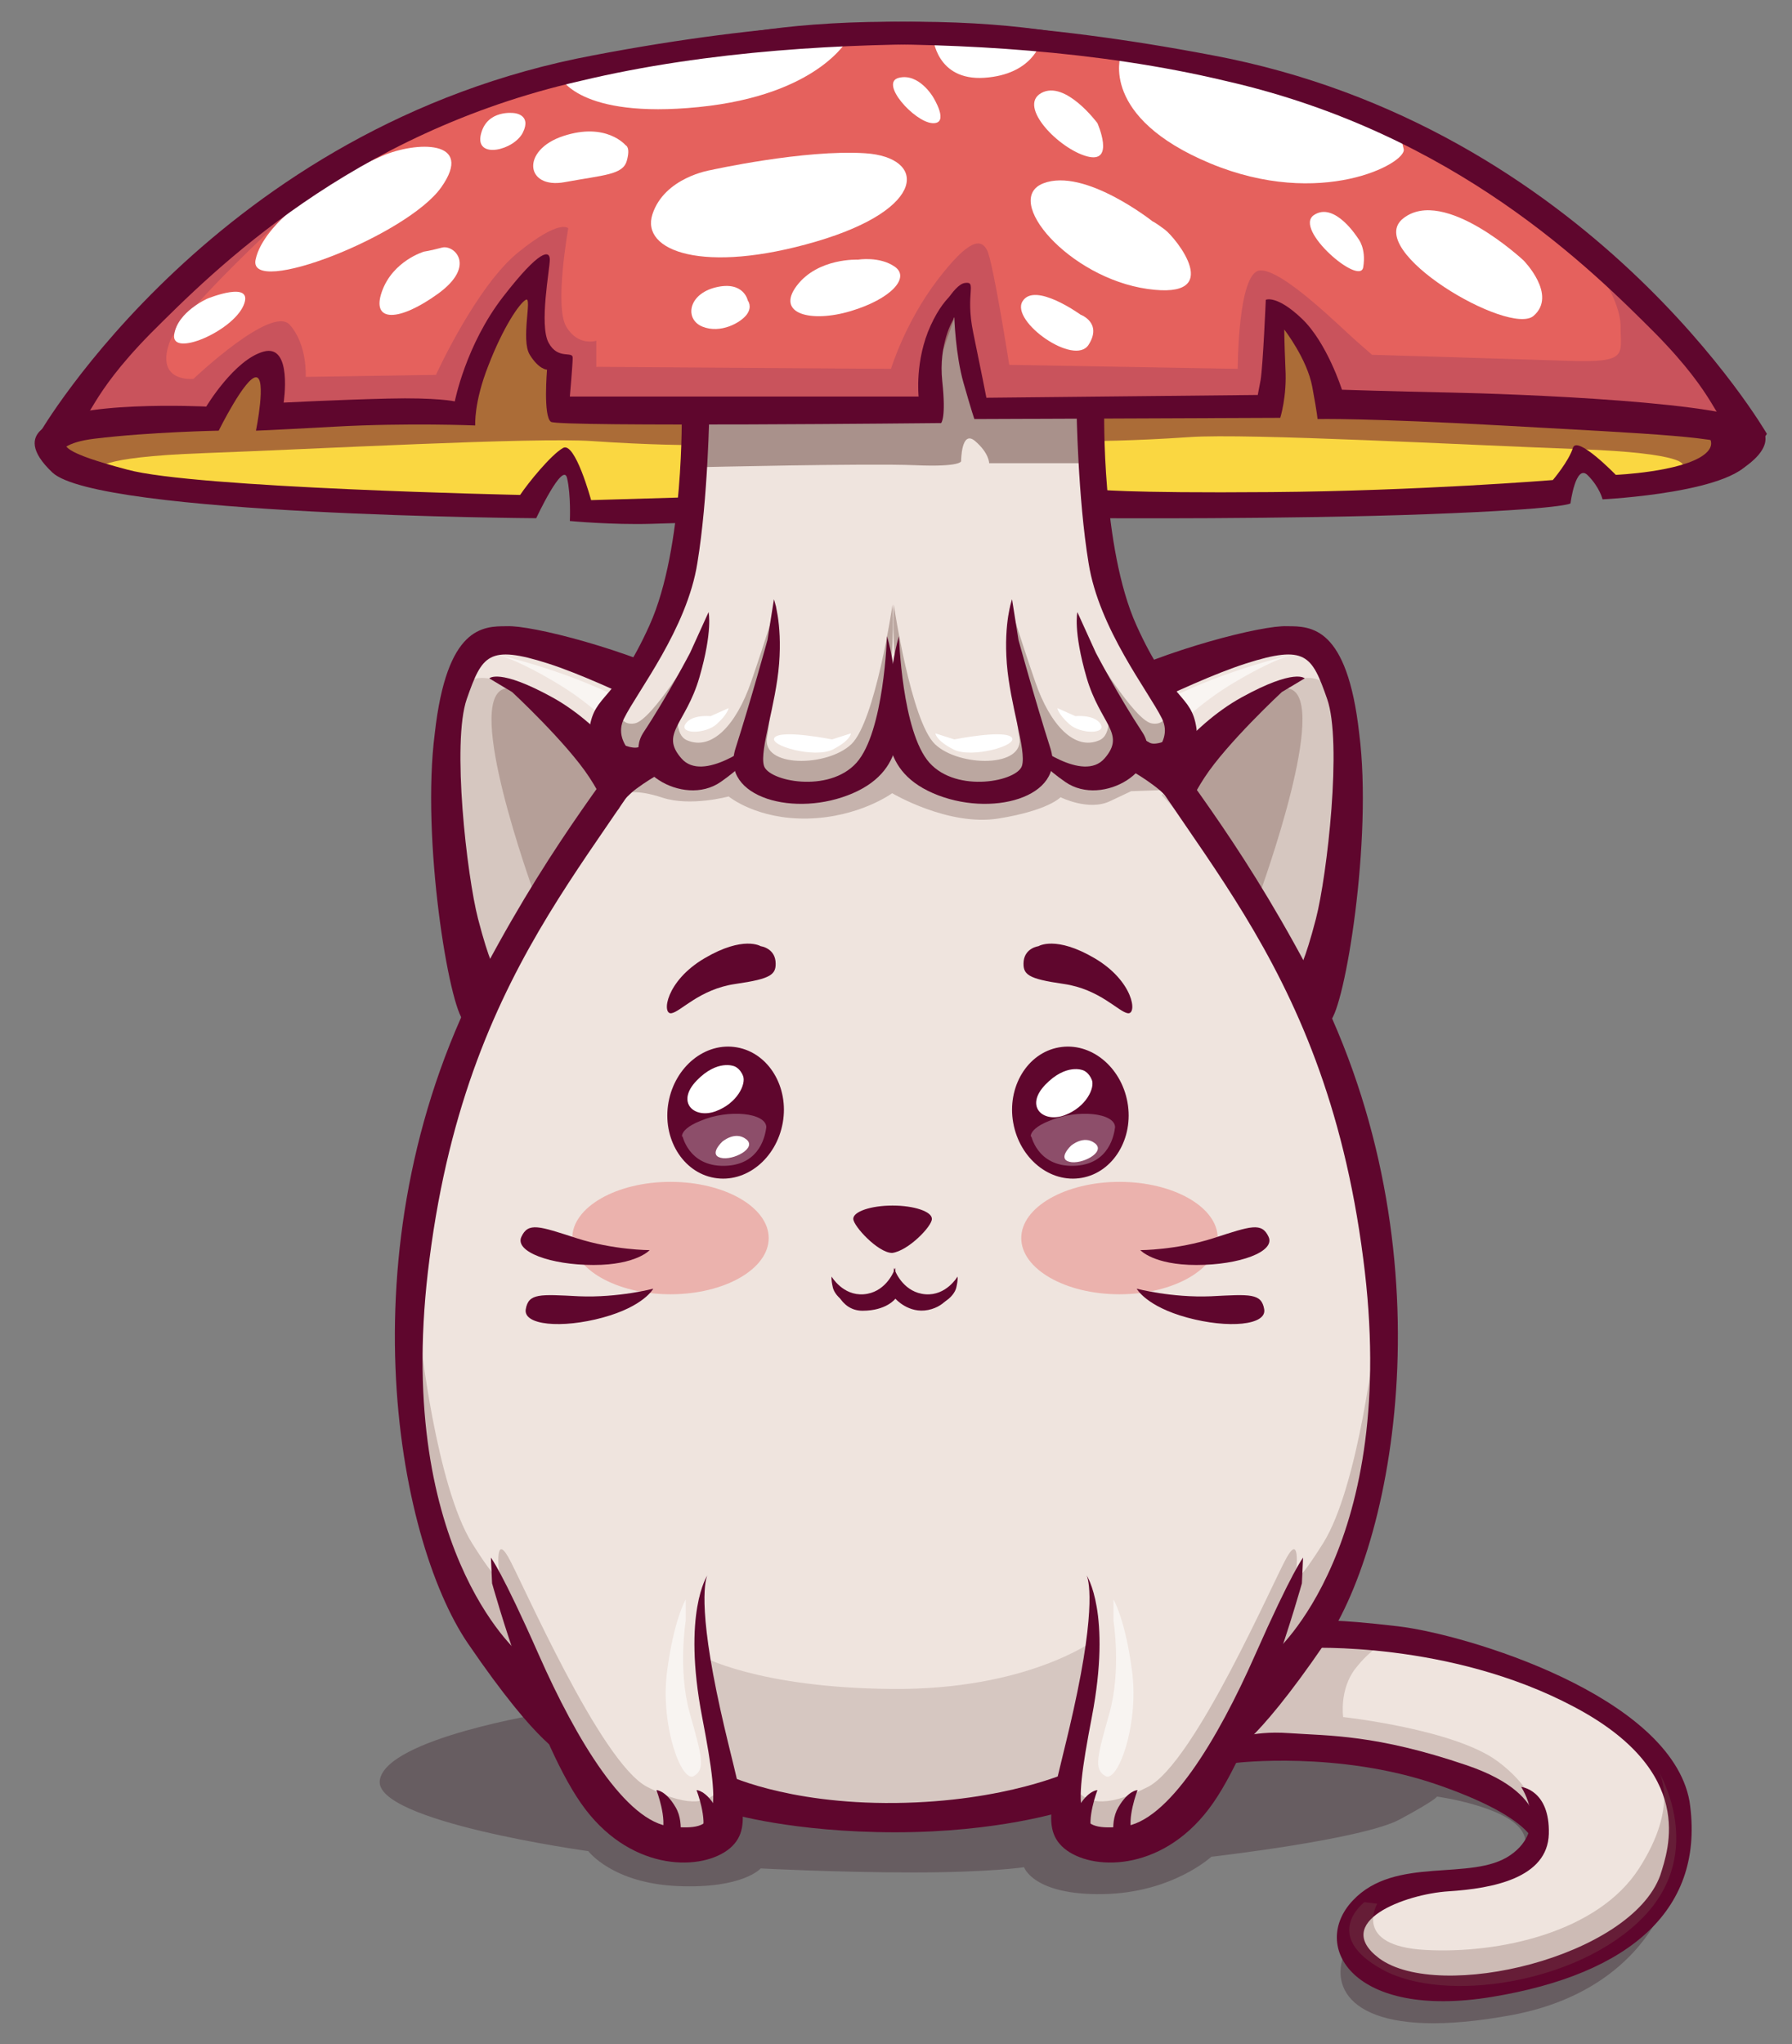 <svg width="50" height="57" viewBox="0 0 50 57" fill="none" xmlns="http://www.w3.org/2000/svg">
<rect x="0" y="0" width="50" height="57" fill="#808080" stroke="none"/>
<path d="M15.218 47.771C15.218 47.771 10.777 48.476 10.598 49.641C10.408 50.794 16.415 51.622 16.415 51.622C16.415 51.622 17.086 52.518 18.909 52.596C20.732 52.675 21.224 52.104 21.224 52.104C21.224 52.104 23.316 52.216 25.475 52.216C27.634 52.216 28.573 52.07 28.573 52.07C28.573 52.07 28.831 52.854 30.777 52.82C32.712 52.787 33.797 51.779 33.797 51.779C33.797 51.779 38.014 51.298 39.054 50.738C40.094 50.178 40.094 50.1 40.094 50.1C40.094 50.1 41.962 50.357 42.443 51.029C42.924 51.701 41.884 52.484 41.884 52.484C41.884 52.484 37.611 53.951 37.443 54.679C37.164 55.798 38.282 56.918 42.197 56.19C46.056 55.463 47.007 52.44 46.671 51.32C46.447 50.592 43.148 46.987 39.233 46.539C35.318 46.091 18.618 47.133 18.618 47.133L15.218 47.771Z" fill="#260212" fill-opacity="0.27"/>
<path d="M20.33 49.977C20.33 49.977 20.33 52.104 18.283 51.32C16.236 50.536 15.341 47.513 15.341 47.513C15.341 47.513 12.097 45.688 11.616 39.788C11.135 33.888 12.366 30.753 12.366 30.753L13.283 28.256C13.283 28.256 12.243 23.52 12.466 20.531C12.69 17.541 13.697 17.698 15.677 18.146C17.656 18.594 20.408 20.385 20.408 20.385C20.408 20.385 23.126 20.239 24.099 19.601C25.072 18.963 25.408 18.56 25.408 18.56V19.747C25.408 19.747 26.157 19.489 26.605 19.299C27.052 19.109 27.052 19.109 27.052 19.109L26.974 19.859C26.974 19.859 28.059 19.825 28.618 20.083C29.177 20.34 29.513 20.34 29.513 20.34C29.513 20.34 35.027 16.948 36.481 17.955C37.935 18.963 37.633 24.259 37.343 25.938C37.041 27.618 36.75 28.211 36.75 28.211C36.75 28.211 39.02 33.026 38.539 38.366C38.059 43.707 36.638 45.532 36.638 45.532C36.638 45.532 43.092 45.453 45.922 48.555C48.752 51.656 45.586 54.679 42.343 55.048C39.099 55.418 38.17 55.239 37.835 53.895C37.499 52.552 39.815 52.473 40.933 52.328C42.052 52.182 42.801 51.734 42.913 51.13C43.025 50.536 41.906 50.044 41.906 50.044C41.906 50.044 39.345 48.969 37.108 48.779C34.871 48.588 34.233 48.7 34.233 48.7C34.233 48.7 33.193 50.861 31.18 51.387C29.166 51.913 29.647 50.01 29.647 50.01C29.647 50.01 26.325 51.018 23.685 50.648C21.046 50.279 20.33 49.977 20.33 49.977Z" fill="#EFE4DE"/>
<path d="M18.708 36.093C17.198 36.093 15.967 35.388 15.967 34.526C15.967 33.664 17.198 32.958 18.708 32.958C20.218 32.958 21.448 33.664 21.448 34.526C21.448 35.388 20.218 36.093 18.708 36.093Z" fill="#E5615D" fill-opacity="0.38"/>
<path d="M31.235 36.093C29.725 36.093 28.495 35.388 28.495 34.526C28.495 33.664 29.725 32.958 31.235 32.958C32.745 32.958 33.976 33.664 33.976 34.526C33.976 35.388 32.745 36.093 31.235 36.093Z" fill="#E5615D" fill-opacity="0.38"/>
<path d="M42.958 50.906C42.958 50.906 42.991 50.01 41.783 49.114C40.575 48.219 37.477 47.883 37.477 47.883C37.477 47.883 37.365 47.121 37.812 46.539C38.26 45.957 38.651 45.812 38.651 45.812L36.884 45.666C36.884 45.666 35.396 47.323 35.094 47.659C34.792 47.995 34.535 48.644 34.535 48.644C34.535 48.644 39.233 48.7 41 49.652C42.767 50.603 42.958 50.906 42.958 50.906Z" fill="#7A5952" fill-opacity="0.24"/>
<path d="M11.717 37.246C11.717 37.246 12.164 41.423 13.171 43.035C14.178 44.636 13.92 43.785 13.92 43.785C13.92 43.785 13.809 42.777 14.178 43.416C14.547 44.054 16.75 49.159 18.059 49.831C19.368 50.503 19.77 50.167 19.96 50.021C20.151 49.876 20.151 49.876 20.151 49.876C20.151 49.876 20.341 51.443 18.954 51.365C17.578 51.286 16.012 48.935 15.453 48.006C14.893 47.077 14.893 47.077 14.893 47.077C14.893 47.077 13.328 46.069 12.097 42.341C10.867 38.612 11.504 36.261 11.504 36.261L11.717 37.246Z" fill="#7A5952" fill-opacity="0.29"/>
<path d="M38.372 37.246C38.372 37.246 37.924 41.423 36.918 43.035C35.911 44.636 36.168 43.785 36.168 43.785C36.168 43.785 36.28 42.777 35.911 43.416C35.542 44.054 33.338 49.159 32.029 49.831C30.721 50.503 30.318 50.167 30.128 50.021C29.938 49.876 29.949 49.864 29.949 49.864C29.949 49.864 29.759 51.432 31.146 51.354C32.522 51.275 34.088 48.924 34.647 47.995C35.206 47.066 35.206 47.066 35.206 47.066C35.206 47.066 36.772 46.058 38.002 42.33C39.233 38.601 38.595 36.25 38.595 36.25L38.372 37.246Z" fill="#7A5952" fill-opacity="0.29"/>
<path d="M19.547 46.17C19.547 46.17 21.113 47.066 24.882 47.099C28.651 47.133 30.508 45.755 30.508 45.755C30.508 45.755 29.837 49.898 29.423 50.089C29.009 50.279 26.37 50.682 23.685 50.503C21.001 50.312 20.296 49.943 20.296 49.943L19.625 46.953L19.547 46.17Z" fill="#7A5952" fill-opacity="0.21"/>
<path d="M17.533 22.176C17.533 22.176 14.961 19.377 13.954 19.008C12.947 18.638 12.802 19.377 12.802 19.377C12.802 19.377 12.164 21.762 12.645 24.337C13.126 26.912 13.618 27.439 13.618 27.439C13.618 27.439 14.849 25.199 15.934 23.934C17.019 22.669 17.533 22.176 17.533 22.176Z" fill="#D6C7C0"/>
<path d="M32.41 22.176C32.41 22.176 34.983 19.377 35.989 19.008C36.996 18.638 37.141 19.377 37.141 19.377C37.141 19.377 37.779 21.762 37.287 24.337C36.806 26.912 36.314 27.439 36.314 27.439C36.314 27.439 35.083 25.199 33.998 23.934C32.913 22.669 32.41 22.176 32.41 22.176Z" fill="#D6C7C0"/>
<path d="M17.835 21.012C17.835 21.012 16.862 19.859 15.632 19.109C14.401 18.358 13.842 18.247 13.842 18.247C13.842 18.247 15.71 18.661 17.309 19.478C18.909 20.296 19.099 20.34 19.099 20.34L17.835 21.012Z" fill="white" fill-opacity="0.61"/>
<path d="M32.108 21.012C32.108 21.012 33.081 19.859 34.311 19.109C35.542 18.358 36.101 18.247 36.101 18.247C36.101 18.247 34.233 18.661 32.633 19.478C31.034 20.296 30.844 20.34 30.844 20.34L32.108 21.012Z" fill="white" fill-opacity="0.61"/>
<path d="M19.133 45.196C19.133 45.196 18.909 46.573 19.245 47.771C19.58 48.969 19.692 49.338 19.357 49.529C19.021 49.719 18.428 48.151 18.607 46.651C18.797 45.162 19.133 44.602 19.133 44.602V45.196Z" fill="white" fill-opacity="0.58"/>
<path d="M31.068 45.196C31.068 45.196 31.291 46.573 30.956 47.771C30.62 48.969 30.508 49.338 30.844 49.529C31.179 49.719 31.772 48.151 31.593 46.651C31.403 45.162 31.068 44.602 31.068 44.602V45.196Z" fill="white" fill-opacity="0.58"/>
<path d="M17.421 22.176C17.421 22.176 14.591 18.403 13.876 19.344C13.171 20.273 14.994 25.166 14.994 25.166L16.526 23.262L17.276 22.557L17.421 22.176Z" fill="#7A5952" fill-opacity="0.36"/>
<path d="M32.633 22.176C32.633 22.176 35.464 18.403 36.179 19.344C36.884 20.273 35.061 25.166 35.061 25.166L33.528 23.262L32.779 22.557L32.633 22.176Z" fill="#7A5952" fill-opacity="0.36"/>
<path d="M13.73 44.154C13.73 44.154 14.994 48.711 16.336 50.458C17.679 52.216 19.614 52.171 20.363 51.544C21.113 50.906 20.553 49.898 19.994 47.178C19.435 44.457 19.737 43.931 19.737 43.931C19.737 43.931 19.032 44.972 19.591 47.883C20.151 50.794 20.005 51.051 18.73 50.939C17.466 50.827 16.079 48.51 15.039 46.159C13.999 43.807 13.697 43.438 13.697 43.438L13.73 44.154Z" fill="#5F062D"/>
<path d="M18.316 49.92C18.316 49.92 18.629 50.738 18.462 51.13C18.294 51.522 18.294 51.522 18.294 51.522L18.909 51.555C18.909 51.555 19.133 50.883 18.853 50.402C18.573 49.92 18.316 49.92 18.316 49.92Z" fill="#5F062D"/>
<path d="M19.435 49.92C19.435 49.92 19.748 50.738 19.58 51.13C19.412 51.522 19.412 51.522 19.412 51.522L20.028 51.555C20.028 51.555 20.251 50.883 19.972 50.402C19.692 49.92 19.435 49.92 19.435 49.92Z" fill="#5F062D"/>
<path d="M12.947 28.48C12.533 28.11 11.75 23.408 12.131 20.452C12.466 17.463 13.473 17.463 14.144 17.463C14.815 17.429 17.5 18.101 19.401 19.064C21.303 20.072 21.09 20.295 21.09 20.295L20.05 20.665C20.05 20.665 16.974 19.041 15.296 18.504C13.618 17.967 13.451 18.28 13.025 19.489C12.601 20.698 13.025 24.416 13.339 25.625C13.652 26.834 13.82 27.058 13.82 27.058L13.395 28.122L12.947 28.48Z" fill="#5F062D"/>
<path d="M14.29 19.299C14.29 19.299 15.822 20.721 16.448 21.684C17.086 22.658 16.862 22.837 16.862 22.837L17.902 21.829C17.902 21.829 16.896 20.262 15.408 19.445C13.92 18.627 13.652 18.918 13.652 18.918L14.29 19.299Z" fill="#5F062D"/>
<path d="M36.325 44.154C36.325 44.154 35.061 48.711 33.718 50.458C32.376 52.216 30.441 52.171 29.692 51.544C28.942 50.906 29.502 49.898 30.061 47.178C30.62 44.457 30.318 43.931 30.318 43.931C30.318 43.931 31.023 44.972 30.464 47.883C29.904 50.794 30.05 51.051 31.325 50.939C32.589 50.827 33.976 48.51 35.016 46.159C36.056 43.807 36.358 43.438 36.358 43.438L36.325 44.154Z" fill="#5F062D"/>
<path d="M31.739 49.92C31.739 49.92 31.425 50.738 31.593 51.13C31.761 51.522 31.761 51.522 31.761 51.522L31.146 51.555C31.146 51.555 30.922 50.883 31.202 50.402C31.482 49.92 31.739 49.92 31.739 49.92Z" fill="#5F062D"/>
<path d="M30.62 49.92C30.62 49.92 30.307 50.738 30.475 51.13C30.642 51.522 30.642 51.522 30.642 51.522L30.027 51.555C30.027 51.555 29.804 50.883 30.083 50.402C30.363 49.92 30.62 49.92 30.62 49.92Z" fill="#5F062D"/>
<path d="M37.108 28.48C37.522 28.11 38.305 23.408 37.924 20.452C37.589 17.463 36.582 17.463 35.911 17.463C35.24 17.429 32.555 18.101 30.654 19.064C28.752 20.072 28.965 20.295 28.965 20.295L30.005 20.665C30.005 20.665 33.081 19.041 34.759 18.504C36.437 17.967 36.604 18.28 37.029 19.489C37.455 20.698 37.029 24.416 36.716 25.625C36.403 26.834 36.235 27.058 36.235 27.058L36.66 28.122L37.108 28.48Z" fill="#5F062D"/>
<path d="M35.765 19.299C35.765 19.299 34.233 20.721 33.607 21.684C32.969 22.658 33.193 22.837 33.193 22.837L32.153 21.829C32.153 21.829 33.159 20.262 34.647 19.445C36.135 18.627 36.403 18.918 36.403 18.918L35.765 19.299Z" fill="#5F062D"/>
<path d="M20.363 50.57C20.363 50.57 22.119 51.096 24.983 51.096C27.857 51.096 29.681 50.503 29.681 50.503L29.904 49.383C29.904 49.383 28.081 50.245 24.983 50.279C21.884 50.312 20.207 49.462 20.207 49.462L20.363 50.57Z" fill="#5F062D"/>
<path d="M34.502 49.159C34.502 49.159 37.331 48.823 40.061 49.753C42.779 50.682 42.824 51.432 42.824 51.432C42.824 51.432 43.461 50.089 40.922 49.226C38.383 48.364 37.085 48.409 35.967 48.331C34.848 48.252 34.323 48.555 34.323 48.555L33.842 49.417L34.502 49.159Z" fill="#5F062D"/>
<path d="M42.443 49.831C42.443 49.831 43.226 50.984 42.141 51.734C41.056 52.484 38.931 51.734 37.745 52.999C36.548 54.265 37.745 56.325 41.627 55.687C45.508 55.048 47.588 53.223 47.141 50.234C46.615 47.289 40.911 45.576 39.009 45.352C37.108 45.129 36.884 45.207 36.884 45.207L36.47 45.957C36.47 45.957 40.441 45.755 43.908 47.592C47.353 49.406 46.548 51.578 46.325 52.294C45.497 54.578 40.161 55.843 38.483 54.612C37.141 53.604 39.188 52.82 40.419 52.742C41.649 52.664 43.181 52.373 43.215 51.141C43.248 49.909 42.443 49.831 42.443 49.831Z" fill="#5F062D"/>
<path d="M30.184 32.846C29.3 33.003 28.45 32.309 28.271 31.312C28.092 30.316 28.663 29.364 29.546 29.208C30.43 29.051 31.28 29.745 31.459 30.741C31.638 31.738 31.068 32.69 30.184 32.846Z" fill="#5F062D"/>
<path d="M19.927 32.846C20.811 33.003 21.661 32.309 21.84 31.312C22.019 30.316 21.448 29.364 20.564 29.208C19.681 29.051 18.831 29.745 18.652 30.741C18.473 31.738 19.043 32.69 19.927 32.846Z" fill="#5F062D"/>
<path d="M24.893 34.94C24.502 34.94 23.808 34.19 23.808 33.988C23.808 33.787 24.3 33.619 24.904 33.619C25.508 33.619 26.001 33.787 26.001 33.988C26.012 34.19 25.341 34.884 24.893 34.94Z" fill="#5F062D"/>
<path d="M24.938 35.533C24.938 35.533 24.871 36.127 25.531 36.362C26.191 36.586 26.627 36.16 26.683 35.903C26.739 35.657 26.716 35.601 26.716 35.601C26.716 35.601 26.403 36.138 25.822 36.093C25.24 36.048 25.005 35.511 24.971 35.433C24.938 35.354 24.938 35.354 24.938 35.354V35.533Z" fill="#5F062D"/>
<path d="M24.983 35.533C24.983 35.533 25.05 36.127 24.39 36.362C23.73 36.586 23.294 36.16 23.238 35.903C23.182 35.657 23.204 35.601 23.204 35.601C23.204 35.601 23.517 36.138 24.099 36.093C24.681 36.048 24.916 35.511 24.949 35.433C24.983 35.354 24.983 35.354 24.983 35.354V35.533Z" fill="#5F062D"/>
<path d="M18.126 34.862C18.126 34.862 17.119 34.862 16.079 34.526C15.039 34.19 14.737 34.078 14.547 34.492C14.357 34.906 15.363 35.276 16.56 35.276C17.757 35.276 18.126 34.862 18.126 34.862Z" fill="#5F062D"/>
<path d="M18.227 35.937C18.227 35.937 17.254 36.194 16.157 36.149C15.061 36.093 14.748 36.06 14.67 36.508C14.591 36.955 15.665 37.056 16.817 36.743C17.97 36.429 18.227 35.937 18.227 35.937Z" fill="#5F062D"/>
<path d="M31.817 34.862C31.817 34.862 32.824 34.862 33.864 34.526C34.904 34.19 35.206 34.078 35.396 34.492C35.587 34.906 34.58 35.276 33.383 35.276C32.186 35.276 31.817 34.862 31.817 34.862Z" fill="#5F062D"/>
<path d="M31.716 35.937C31.716 35.937 32.69 36.194 33.786 36.149C34.882 36.093 35.195 36.06 35.273 36.508C35.352 36.955 34.278 37.056 33.126 36.743C31.974 36.429 31.716 35.937 31.716 35.937Z" fill="#5F062D"/>
<path d="M21.224 26.386C21.224 26.386 20.744 26.084 19.659 26.722C18.573 27.36 18.462 28.29 18.73 28.256C18.987 28.222 19.513 27.584 20.52 27.439C21.526 27.293 21.672 27.181 21.638 26.8C21.593 26.431 21.224 26.386 21.224 26.386Z" fill="#5F062D"/>
<path d="M28.976 26.386C28.976 26.386 29.457 26.084 30.542 26.722C31.627 27.36 31.739 28.29 31.47 28.256C31.213 28.222 30.687 27.584 29.681 27.439C28.674 27.293 28.529 27.181 28.562 26.8C28.607 26.431 28.976 26.386 28.976 26.386Z" fill="#5F062D"/>
<path d="M20.486 29.734C20.486 29.734 20.016 29.532 19.435 30.137C18.853 30.741 19.368 31.212 19.972 30.988C20.576 30.764 20.822 30.227 20.732 30.003C20.643 29.779 20.486 29.734 20.486 29.734Z" fill="white"/>
<path d="M20.151 31.839C20.151 31.839 20.509 31.525 20.822 31.771C21.135 32.018 20.442 32.376 20.106 32.286C19.77 32.197 20.151 31.839 20.151 31.839Z" fill="white"/>
<path d="M19.032 31.637C19.032 31.637 19.189 32.533 20.218 32.511C21.247 32.488 21.359 31.592 21.381 31.436C21.381 31.033 20.33 30.921 19.547 31.256C18.808 31.548 19.099 31.839 19.032 31.637Z" fill="white" fill-opacity="0.29"/>
<path d="M30.218 29.846C30.218 29.846 29.748 29.644 29.166 30.249C28.584 30.853 29.099 31.324 29.703 31.1C30.307 30.876 30.553 30.338 30.464 30.114C30.374 29.891 30.218 29.846 30.218 29.846Z" fill="white"/>
<path d="M29.882 31.951C29.882 31.951 30.24 31.637 30.553 31.884C30.866 32.13 30.173 32.488 29.837 32.398C29.502 32.309 29.882 31.951 29.882 31.951Z" fill="white"/>
<path d="M23.26 35.791C23.26 35.791 23.406 36.552 24.066 36.552C24.737 36.552 24.983 36.216 24.983 36.216C24.983 36.216 25.352 36.642 25.9 36.53C26.437 36.418 26.571 35.992 26.571 35.992C26.571 35.992 25.866 36.362 25.397 36.071C24.927 35.769 24.983 35.601 24.983 35.601C24.983 35.601 24.703 36.127 24.066 36.138C23.428 36.172 23.26 35.791 23.26 35.791Z" fill="#5F062D"/>
<path d="M28.763 31.637C28.763 31.637 28.92 32.533 29.949 32.511C30.978 32.488 31.09 31.592 31.112 31.436C31.112 31.033 30.061 30.921 29.278 31.256C28.54 31.548 28.831 31.839 28.763 31.637Z" fill="white" fill-opacity="0.29"/>
<path d="M38.428 53.089C38.428 53.089 37.723 54.265 39.77 54.377C41.817 54.489 44.58 53.895 45.732 52.104C46.884 50.312 46.269 49.383 46.269 49.383C46.269 49.383 47.644 51.622 45.843 53.47C44.043 55.317 40.307 55.877 38.573 54.925C36.839 53.974 38.07 53.044 38.07 53.044L38.428 53.089Z" fill="#7A5952" fill-opacity="0.29"/>
<path d="M19.379 13.477C19.938 19.859 17.567 19.445 13.54 26.991C9.513 34.526 11.046 42.889 13.059 45.834C15.072 48.779 15.744 48.935 15.744 48.935L14.48 46.103C14.48 46.103 10.934 43.102 11.985 35.097C13.093 26.465 17.265 23.509 19.39 19.03C20.117 17.519 20.262 15.795 20.173 13.488L19.379 13.477Z" fill="#5F062D"/>
<path d="M30.642 13.477C30.083 19.859 32.455 19.445 36.481 26.991C40.508 34.526 38.976 42.889 36.962 45.834C34.949 48.779 34.278 48.935 34.278 48.935L35.542 46.103C35.542 46.103 39.087 43.102 38.036 35.097C36.929 26.465 32.757 23.509 30.631 19.03C29.904 17.519 29.759 15.795 29.848 13.488L30.642 13.477Z" fill="#5F062D"/>
<path d="M14.625 14.07C14.625 14.07 6.538 13.768 3.921 13.511C1.314 13.253 1.426 12.391 1.717 12.089C2.019 11.786 5.889 11.607 5.889 11.607C5.889 11.607 7.377 9.514 7.489 10.152C7.601 10.79 7.489 11.529 7.489 11.529L12.891 11.495C12.891 11.495 13.82 8.73 14.424 8.103C15.017 7.465 14.983 8.069 14.983 8.069C14.983 8.069 14.726 9.525 15.24 9.894C15.766 10.264 15.609 10.454 15.609 10.454V11.383L19.334 11.417L19.211 14.037L16.225 14.182C16.225 14.182 16.001 12.469 15.52 12.951C15.039 13.432 14.849 13.701 14.849 13.701L14.625 14.07Z" fill="#FAD741"/>
<path d="M30.508 11.35L30.654 14.115C30.654 14.115 37.175 14.227 40.273 14.037C43.372 13.847 43.55 13.735 43.55 13.735C43.55 13.735 43.92 12.649 44.3 12.951C44.669 13.253 44.938 13.589 44.938 13.589C44.938 13.589 49.076 12.951 48.438 12.245C47.801 11.54 38.562 11.316 38.562 11.316L37.22 11.204C37.22 11.204 35.844 8.439 35.62 8.741C35.396 9.043 35.318 11.316 35.318 11.316L30.508 11.35Z" fill="#FAD741"/>
<path d="M19.513 11.462C19.513 11.462 19.591 15.907 18.249 17.81C16.907 19.713 16.717 20.015 16.907 20.575C17.097 21.135 17.947 21.213 17.947 21.213C17.947 21.213 18.954 21.74 19.513 21.661C20.072 21.583 20.744 21.135 20.744 21.135C20.744 21.135 21.079 22.064 22.723 21.953C24.367 21.84 24.737 20.609 24.737 20.609L24.96 20.083C24.96 20.083 25.486 22.064 27.086 22.02C28.685 21.986 28.842 21.493 28.842 21.493L28.987 21.236C28.987 21.236 30.363 22.02 30.922 21.538C31.482 21.057 31.482 21.057 31.482 21.057C31.482 21.057 32.6 21.471 32.902 20.755C33.204 20.049 32.824 19.635 32.824 19.635C32.824 19.635 31.146 17.093 30.62 15.526C30.095 13.958 30.139 11.271 30.139 11.271L27.421 11.159C27.421 11.159 26.974 10.297 26.94 9.402C26.907 8.506 26.862 8.428 26.862 8.428C26.862 8.428 25.855 9.021 25.855 10.14C25.855 11.26 25.855 11.26 25.855 11.26L19.927 11.338L19.513 11.462Z" fill="#EFE4DE"/>
<path d="M2.769 13.085C2.769 13.085 2.601 12.749 5.677 12.637C8.753 12.525 14.905 12.189 16.527 12.301C18.148 12.413 19.323 12.413 19.323 12.413C19.323 12.413 20.609 5.472 18.372 5.416C16.135 5.36 4.502 9.39 2.936 10.566C1.37 11.742 1.482 12.525 1.482 12.525L1.93 12.805L2.769 13.085Z" fill="#5F062D" fill-opacity="0.51"/>
<path d="M46.951 12.973C46.951 12.973 47.119 12.637 44.043 12.525C40.967 12.413 34.815 12.078 33.193 12.189C31.571 12.301 30.396 12.301 30.396 12.301C30.396 12.301 29.11 5.36 31.347 5.304C33.584 5.248 45.217 9.278 46.783 10.454C48.349 11.63 48.237 12.413 48.237 12.413L47.79 12.693L46.951 12.973Z" fill="#5F062D" fill-opacity="0.51"/>
<path d="M7.657 11.607C7.657 11.607 7.69 9.625 6.952 10.297C6.202 10.969 5.755 11.719 5.755 11.719C5.755 11.719 4.301 11.686 3.182 11.753C2.064 11.831 1.65 11.943 1.65 11.943C1.65 11.943 4.815 5.416 14.927 2.202C25.027 -1.011 36.258 2.348 36.258 2.348C36.258 2.348 41.325 4.296 44.378 6.983C47.432 9.67 48.517 11.607 48.517 11.607L48.595 11.909C48.595 11.909 44.982 11.495 41.246 11.383C37.522 11.271 37.141 11.271 37.141 11.271C37.141 11.271 35.844 8.327 35.654 8.887C35.464 9.446 35.285 11.238 35.285 11.238L27.455 11.383C27.455 11.383 27.007 10.264 26.895 9.514C26.784 8.763 26.862 8.282 26.862 8.282C26.862 8.282 26.269 8.875 26.001 10.04C25.743 11.193 26.001 11.35 26.001 11.35L15.677 11.271L15.565 10.264C15.565 10.264 15.084 9.928 14.893 9.29C14.703 8.651 14.972 7.577 14.972 7.577C14.972 7.577 13.182 9.334 13.182 10.185C13.182 11.047 12.88 11.495 12.88 11.495L7.657 11.607Z" fill="#E5615D"/>
<path d="M9.871 4.296C9.871 4.296 5.117 8.439 4.726 9.558C4.334 10.678 5.397 10.566 5.397 10.566C5.397 10.566 7.578 8.495 8.082 9.055C8.585 9.614 8.529 10.51 8.529 10.51L12.164 10.454C12.164 10.454 13.283 7.991 14.457 7.039C15.632 6.088 15.855 6.367 15.855 6.367C15.855 6.367 15.464 8.551 15.8 9.11C16.135 9.67 16.638 9.502 16.638 9.502V10.23L24.86 10.286C24.86 10.286 25.251 8.999 26.146 7.823C27.041 6.647 27.376 6.647 27.544 6.983C27.712 7.319 28.159 10.174 28.159 10.174L34.535 10.286C34.535 10.286 34.535 7.599 35.15 7.543C35.766 7.487 37.387 9.11 37.835 9.502C38.282 9.894 38.282 9.894 38.282 9.894C38.282 9.894 42.085 10.006 43.763 10.062C45.441 10.118 45.217 9.894 45.217 9.11C45.217 8.327 44.434 7.319 44.434 7.319C44.434 7.319 46.392 8.943 47.342 10.286C48.293 11.63 48.181 11.854 48.181 11.854C48.181 11.854 41.135 11.406 39.457 11.182C37.779 10.958 37.331 11.126 37.331 11.126C37.331 11.126 35.709 8.551 35.654 9.11C35.598 9.67 35.486 11.126 35.486 11.126L27.265 11.182C27.265 11.182 26.873 9.614 26.817 9.055C26.761 8.495 26.761 8.495 26.761 8.495L25.699 11.518L15.8 11.238L15.576 10.118C15.576 10.118 15.017 9.894 14.961 9.055C14.905 8.215 14.905 7.767 14.905 7.767C14.905 7.767 13.786 8.719 13.339 9.95C12.891 11.182 12.779 11.406 12.779 11.406L7.522 11.574C7.522 11.574 7.69 10.174 7.243 10.174C6.795 10.174 5.677 11.686 5.677 11.686L1.93 11.909C1.93 11.909 2.601 9.838 6.012 7.151C9.424 4.464 9.871 4.296 9.871 4.296Z" fill="#BD4D5B" fill-opacity="0.69"/>
<path d="M19.323 11.574L19.491 13.029C19.491 13.029 24.244 12.917 25.531 12.973C26.817 13.029 26.817 12.861 26.817 12.861C26.817 12.861 26.817 11.966 27.209 12.301C27.6 12.637 27.6 12.917 27.6 12.917H30.396V11.406H27.32C27.32 11.406 26.985 10.23 26.929 9.558C26.873 8.887 26.873 8.439 26.873 8.439C26.873 8.439 26.202 8.831 25.922 10.006C25.643 11.182 25.866 11.63 25.866 11.63L19.323 11.574Z" fill="#7A5952" fill-opacity="0.59"/>
<path d="M17.231 19.669C17.231 19.669 17.231 20.262 17.712 20.172C18.193 20.083 19.368 18.123 19.368 18.123C19.368 18.123 18.473 20.34 19.166 20.642C19.86 20.945 20.542 20.217 20.956 19.019C21.37 17.821 21.661 16.858 21.661 16.858C21.661 16.858 21.571 19.691 21.403 20.553C21.236 21.415 23.081 21.393 23.752 20.755C24.423 20.116 24.904 16.858 24.904 16.858C24.904 16.858 25.162 21.258 23.171 21.93C21.18 22.602 20.956 21.449 20.956 21.449L20.755 20.967C20.755 20.967 20.419 21.527 19.245 21.561C18.07 21.594 18.07 21.057 18.07 21.057C18.07 21.057 17.254 21.146 17.119 20.665C16.985 20.183 16.974 20.161 16.974 20.161L17.231 19.669Z" fill="#7A5952" fill-opacity="0.44"/>
<path d="M32.611 19.669C32.611 19.669 32.611 20.262 32.13 20.172C31.649 20.083 30.475 18.123 30.475 18.123C30.475 18.123 31.37 20.34 30.676 20.642C29.983 20.945 29.3 20.217 28.887 19.019C28.473 17.821 28.182 16.858 28.182 16.858C28.182 16.858 28.271 19.691 28.439 20.553C28.607 21.415 26.761 21.393 26.09 20.755C25.419 20.116 24.938 16.858 24.938 16.858C24.938 16.858 24.681 21.258 26.672 21.93C28.663 22.602 28.887 21.449 28.887 21.449L29.088 20.967C29.088 20.967 29.423 21.527 30.598 21.561C31.772 21.594 31.772 21.057 31.772 21.057C31.772 21.057 32.589 21.146 32.723 20.665C32.857 20.183 32.868 20.161 32.868 20.161L32.611 19.669Z" fill="#7A5952" fill-opacity="0.44"/>
<path d="M17.981 21.314L17.421 22.132C17.421 22.132 17.701 21.986 18.484 22.244C19.267 22.501 20.33 22.21 20.33 22.21C20.33 22.21 21.113 22.859 22.544 22.826C23.976 22.792 24.893 22.12 24.893 22.12C24.893 22.12 26.459 23.05 27.857 22.826C29.256 22.602 29.591 22.232 29.591 22.232C29.591 22.232 30.374 22.624 30.967 22.344C31.56 22.064 31.56 22.064 31.56 22.064L32.511 22.031L31.895 21.158C31.895 21.158 30.911 21.807 30.218 21.695C29.524 21.583 29.211 21.247 29.211 21.247C29.211 21.247 29.065 22.12 27.253 22.064C25.441 22.009 24.849 20.553 24.849 20.553C24.849 20.553 24.401 21.818 22.578 22.12C20.755 22.423 20.587 21.169 20.587 21.169C20.587 21.169 19.916 22.154 19.099 21.729C18.283 21.303 18.26 21.135 18.26 21.135L17.981 21.314Z" fill="#7A5952" fill-opacity="0.35"/>
<path d="M19.826 19.971C19.826 19.971 19.289 19.915 19.122 20.195C18.954 20.475 19.681 20.475 19.994 20.195C20.307 19.915 20.33 19.747 20.33 19.747L19.826 19.971Z" fill="white"/>
<path d="M23.215 20.62C23.215 20.62 21.817 20.34 21.616 20.564C21.415 20.788 22.734 21.158 23.238 20.9C23.741 20.642 23.741 20.452 23.741 20.452L23.215 20.62Z" fill="white"/>
<path d="M30.005 19.971C30.005 19.971 30.542 19.915 30.71 20.195C30.877 20.475 30.15 20.475 29.837 20.195C29.524 19.915 29.502 19.747 29.502 19.747L30.005 19.971Z" fill="white"/>
<path d="M26.627 20.62C26.627 20.62 28.025 20.34 28.227 20.564C28.428 20.788 27.108 21.158 26.605 20.9C26.101 20.642 26.101 20.452 26.101 20.452L26.627 20.62Z" fill="white"/>
<path d="M15.632 2.146C15.632 2.146 16.135 3.322 19.491 2.986C22.846 2.65 23.663 1.083 23.663 1.083C23.663 1.083 21.034 0.915 18.853 1.419C16.672 1.923 15.632 2.146 15.632 2.146Z" fill="white"/>
<path d="M31.269 1.553C31.269 1.553 30.676 3.266 33.763 4.554C36.85 5.841 39.244 4.554 39.166 4.162C39.088 3.77 38.942 3.624 38.942 3.624C38.942 3.624 36.448 2.393 34.524 1.889C32.6 1.385 31.515 1.385 31.515 1.385L31.269 1.553Z" fill="white"/>
<path d="M9.144 5.113C9.144 5.113 7.354 6.177 7.131 7.241C6.907 8.304 11.359 6.569 12.31 5.225C13.26 3.882 11.605 3.938 10.654 4.352C9.703 4.766 9.144 5.113 9.144 5.113Z" fill="white"/>
<path d="M19.826 4.744C19.826 4.744 18.54 4.946 18.204 5.976C17.869 7.006 19.636 7.655 22.768 6.737C25.9 5.819 25.844 4.386 24.144 4.274C22.444 4.162 19.826 4.744 19.826 4.744Z" fill="white"/>
<path d="M32.164 6.177C32.164 6.177 30.262 4.666 29.11 5.113C27.958 5.561 29.815 7.745 32.018 8.058C34.222 8.372 32.801 6.625 32.499 6.401C32.197 6.177 32.164 6.177 32.164 6.177Z" fill="white"/>
<path d="M42.51 7.263C42.51 7.263 40.296 5.192 39.155 6.088C38.014 6.983 42.119 9.39 42.79 8.808C43.461 8.226 42.51 7.263 42.51 7.263Z" fill="white"/>
<path d="M23.942 7.241C23.942 7.241 22.824 7.185 22.231 7.968C21.638 8.752 22.623 9.01 23.741 8.674C24.86 8.338 25.397 7.745 24.972 7.442C24.547 7.14 23.942 7.241 23.942 7.241Z" fill="white"/>
<path d="M11.829 7.017C11.829 7.017 10.956 7.274 10.654 8.136C10.352 8.999 11.135 8.976 12.22 8.192C13.305 7.409 12.668 6.815 12.332 6.905C11.996 6.994 11.829 7.017 11.829 7.017Z" fill="white"/>
<path d="M5.789 8.327C5.789 8.327 4.95 8.696 4.86 9.334C4.771 9.973 6.482 9.245 6.795 8.517C7.108 7.789 5.789 8.327 5.789 8.327Z" fill="white"/>
<path d="M26.034 1.049C26.034 1.049 26.124 2.258 27.466 2.169C28.808 2.079 29.032 1.184 29.032 1.184L26.929 1.049H26.034Z" fill="white"/>
<path d="M30.62 3.434C30.62 3.434 29.725 2.225 29.054 2.594C28.383 2.964 29.558 4.162 30.34 4.363C31.123 4.565 30.62 3.434 30.62 3.434Z" fill="white"/>
<path d="M17.455 4.05C17.455 4.05 16.918 3.4 15.721 3.792C14.524 4.184 14.659 5.281 15.755 5.08C16.851 4.878 17.377 4.878 17.488 4.486C17.6 4.095 17.455 4.05 17.455 4.05Z" fill="white"/>
<path d="M14.345 3.154C14.345 3.154 13.585 3.042 13.417 3.748C13.249 4.453 14.345 4.195 14.591 3.692C14.838 3.188 14.345 3.154 14.345 3.154Z" fill="white"/>
<path d="M20.866 8.383C20.866 8.383 20.755 7.823 19.972 8.013C19.189 8.204 19.099 8.909 19.602 9.11C20.106 9.312 20.665 8.999 20.833 8.775C21.001 8.551 20.866 8.383 20.866 8.383Z" fill="white"/>
<path d="M37.891 6.647C37.891 6.647 37.242 5.606 36.66 5.998C36.079 6.39 37.947 7.991 38.036 7.453C38.126 6.916 37.891 6.647 37.891 6.647Z" fill="white"/>
<path d="M30.15 8.775C30.15 8.775 28.864 7.845 28.529 8.405C28.193 8.965 29.983 10.23 30.374 9.614C30.766 8.999 30.15 8.775 30.15 8.775Z" fill="white"/>
<path d="M26.034 2.706C26.034 2.706 25.643 2.034 25.083 2.169C24.524 2.303 25.509 3.4 26.012 3.434C26.515 3.468 26.034 2.706 26.034 2.706Z" fill="white"/>
<path d="M26.593 8.92C26.593 8.92 26.18 9.592 26.291 10.633C26.403 11.674 26.258 11.798 26.258 11.798C26.258 11.798 15.598 11.909 15.374 11.764C15.151 11.618 15.263 10.309 15.263 10.309C15.263 10.309 15.039 10.309 14.782 9.894C14.524 9.48 14.86 8.248 14.67 8.36C14.48 8.472 14.032 9.144 13.63 10.185C13.216 11.227 13.26 11.865 13.26 11.865C13.26 11.865 11.393 11.786 9.346 11.898C7.299 12.01 7.142 12.01 7.142 12.01C7.142 12.01 7.444 10.521 7.142 10.521C6.84 10.521 6.102 12.01 6.102 12.01C6.102 12.01 4.2 12.044 2.634 12.234C1.068 12.425 1.773 13.164 1.773 13.164C1.773 13.164 0.576 12.637 1.247 11.898C1.918 11.148 5.755 11.338 5.755 11.338C5.755 11.338 6.538 10.029 7.355 9.805C8.171 9.581 7.914 11.227 7.914 11.227C7.914 11.227 9.446 11.148 10.822 11.115C12.198 11.081 12.69 11.193 12.69 11.193C12.69 11.193 12.992 9.626 14.032 8.282C15.072 6.938 15.341 6.972 15.341 7.241C15.341 7.498 15.039 9.066 15.307 9.558C15.565 10.04 15.979 9.782 15.979 9.973C15.979 10.163 15.9 11.059 15.9 11.059H25.631C25.631 11.059 25.52 10.051 25.967 9.077C26.415 8.103 26.862 8.036 26.862 8.036L26.593 8.92Z" fill="#5F062D"/>
<path d="M26.627 8.853C26.627 8.853 26.66 9.894 26.884 10.678C27.108 11.462 27.186 11.686 27.186 11.686L35.721 11.652C35.721 11.652 35.911 11.059 35.866 10.275C35.833 9.491 35.833 9.189 35.833 9.189C35.833 9.189 36.47 10.006 36.615 10.79C36.761 11.574 36.761 11.686 36.761 11.686C36.761 11.686 38.103 11.652 42.096 11.876C46.09 12.1 48.136 12.178 48.55 12.514C48.964 12.85 48.36 13.22 48.36 13.22C48.36 13.22 49.703 12.548 49.11 11.876C48.517 11.204 42.141 10.98 40.463 10.947C38.785 10.913 37.443 10.868 37.443 10.868C37.443 10.868 37.029 9.558 36.325 8.887C35.62 8.215 35.318 8.36 35.318 8.36C35.318 8.36 35.24 10.185 35.173 10.6C35.094 11.014 35.094 11.014 35.094 11.014L27.522 11.092C27.522 11.092 27.376 10.342 27.153 9.267C26.929 8.181 27.265 7.845 26.929 7.89C26.593 7.924 26.146 8.864 26.146 8.864L26.627 8.853Z" fill="#5F062D"/>
<path d="M1.091 12.1C1.091 12.1 6.046 3.512 16.56 1.542C26.549 -0.361 31.101 1.172 31.851 1.508C31.851 1.508 23.383 0.534 16.191 2.258C9.782 3.714 5.979 7.521 4.189 9.312C2.433 11.103 2.545 11.742 2.142 11.809L1.359 12.48L1.091 12.1Z" fill="#5F062D"/>
<path d="M49.3 12.1C49.3 12.1 44.345 3.512 33.83 1.542C23.842 -0.361 19.289 1.172 18.54 1.508C18.54 1.508 27.007 0.534 34.2 2.258C40.609 3.714 44.412 7.521 46.202 9.312C47.958 11.103 47.846 11.742 48.248 11.809L49.031 12.48L49.3 12.1Z" fill="#5F062D"/>
<path d="M19.021 11.462C19.021 11.462 19.099 15.268 18.126 17.429C17.153 19.59 16.594 19.333 16.448 20.307C16.303 21.281 18.048 21.348 18.048 21.348C18.048 21.348 17.041 20.788 17.41 20.038C17.779 19.288 19.166 17.541 19.457 15.705C19.759 13.88 19.793 11.417 19.793 11.417L19.021 11.462Z" fill="#5F062D"/>
<path d="M19.256 18.202C19.256 18.202 18.618 19.422 17.958 20.419C17.298 21.415 19.055 22.535 20.106 21.807C21.157 21.079 21.046 20.71 21.046 20.71C21.046 20.71 19.614 21.852 19.01 21.146C18.406 20.452 19.133 20.195 19.513 18.896C19.893 17.586 19.77 17.071 19.77 17.071L19.256 18.202Z" fill="#5F062D"/>
<path d="M21.415 17.843C21.415 17.843 20.956 19.512 20.52 20.878C20.095 22.244 22.198 22.815 23.797 22.12C25.397 21.426 25.061 20.038 24.994 19.142C24.916 18.247 24.748 17.743 24.748 17.743C24.748 17.743 24.669 20.407 23.898 21.27C23.126 22.132 21.426 21.785 21.314 21.348C21.191 20.911 21.649 19.657 21.739 18.504C21.828 17.351 21.594 16.713 21.594 16.713L21.415 17.843Z" fill="#5F062D"/>
<path d="M1.762 11.719C1.762 11.719 0.196 11.977 1.46 13.175C2.724 14.373 14.961 14.451 14.961 14.451C14.961 14.451 15.71 12.85 15.822 13.331C15.934 13.813 15.9 14.529 15.9 14.529C15.9 14.529 17.097 14.641 18.171 14.608C19.256 14.574 19.289 14.574 19.289 14.574L19.144 13.869L16.493 13.947C16.493 13.947 16.046 12.301 15.71 12.492C15.374 12.682 14.737 13.466 14.513 13.802C14.513 13.802 5.419 13.611 3.551 13.096C1.728 12.615 1.728 12.425 1.84 12.201C1.952 11.977 1.762 11.719 1.762 11.719Z" fill="#5F062D"/>
<path d="M30.81 11.462C30.81 11.462 30.732 15.268 31.705 17.429C32.678 19.59 33.238 19.333 33.383 20.307C33.528 21.281 31.784 21.348 31.784 21.348C31.784 21.348 32.79 20.788 32.421 20.038C32.052 19.288 30.665 17.541 30.374 15.705C30.072 13.88 30.038 11.417 30.038 11.417L30.81 11.462Z" fill="#5F062D"/>
<path d="M30.575 18.202C30.575 18.202 31.213 19.422 31.873 20.419C32.533 21.415 30.777 22.535 29.725 21.807C28.674 21.079 28.786 20.71 28.786 20.71C28.786 20.71 30.218 21.852 30.822 21.146C31.425 20.452 30.698 20.195 30.318 18.896C29.938 17.586 30.061 17.071 30.061 17.071L30.575 18.202Z" fill="#5F062D"/>
<path d="M28.417 17.843C28.417 17.843 28.875 19.512 29.311 20.878C29.736 22.244 27.634 22.815 26.034 22.12C24.435 21.426 24.77 20.038 24.837 19.142C24.916 18.247 25.083 17.743 25.083 17.743C25.083 17.743 25.162 20.407 25.933 21.27C26.705 22.132 28.405 21.785 28.517 21.348C28.64 20.911 28.182 19.657 28.092 18.504C28.003 17.351 28.238 16.713 28.238 16.713L28.417 17.843Z" fill="#5F062D"/>
<path d="M30.654 14.451C30.654 14.451 35.944 14.485 39.826 14.339C43.707 14.194 43.819 14.037 43.819 14.037C43.819 14.037 43.964 12.917 44.3 13.253C44.636 13.589 44.714 13.925 44.714 13.925C44.714 13.925 48.595 13.735 48.886 12.727C49.188 11.719 47.958 11.719 47.958 11.719L47.096 11.753C47.096 11.753 48.181 12.201 47.544 12.682C46.906 13.164 45.083 13.242 45.083 13.242C45.083 13.242 43.998 12.122 43.886 12.492C43.774 12.861 43.327 13.387 43.327 13.387C43.327 13.387 39.602 13.69 35.464 13.723C31.325 13.757 30.542 13.645 30.542 13.645L30.654 14.451Z" fill="#5F062D"/>
<path d="M17.175 20.676C17.175 20.676 17.656 20.934 17.846 20.822C18.037 20.71 18.048 20.71 18.048 20.71L18.495 21.527C18.495 21.527 17.846 21.863 17.377 22.311C16.907 22.759 16.896 22.759 16.896 22.759L17.119 21.135L17.175 20.676Z" fill="#5F062D"/>
<path d="M32.745 20.564C32.745 20.564 32.264 20.822 32.074 20.71C31.884 20.598 31.873 20.598 31.873 20.598L31.425 21.415C31.425 21.415 32.074 21.751 32.544 22.199C33.014 22.647 33.025 22.647 33.025 22.647L32.801 21.023L32.745 20.564Z" fill="#5F062D"/>
</svg>

